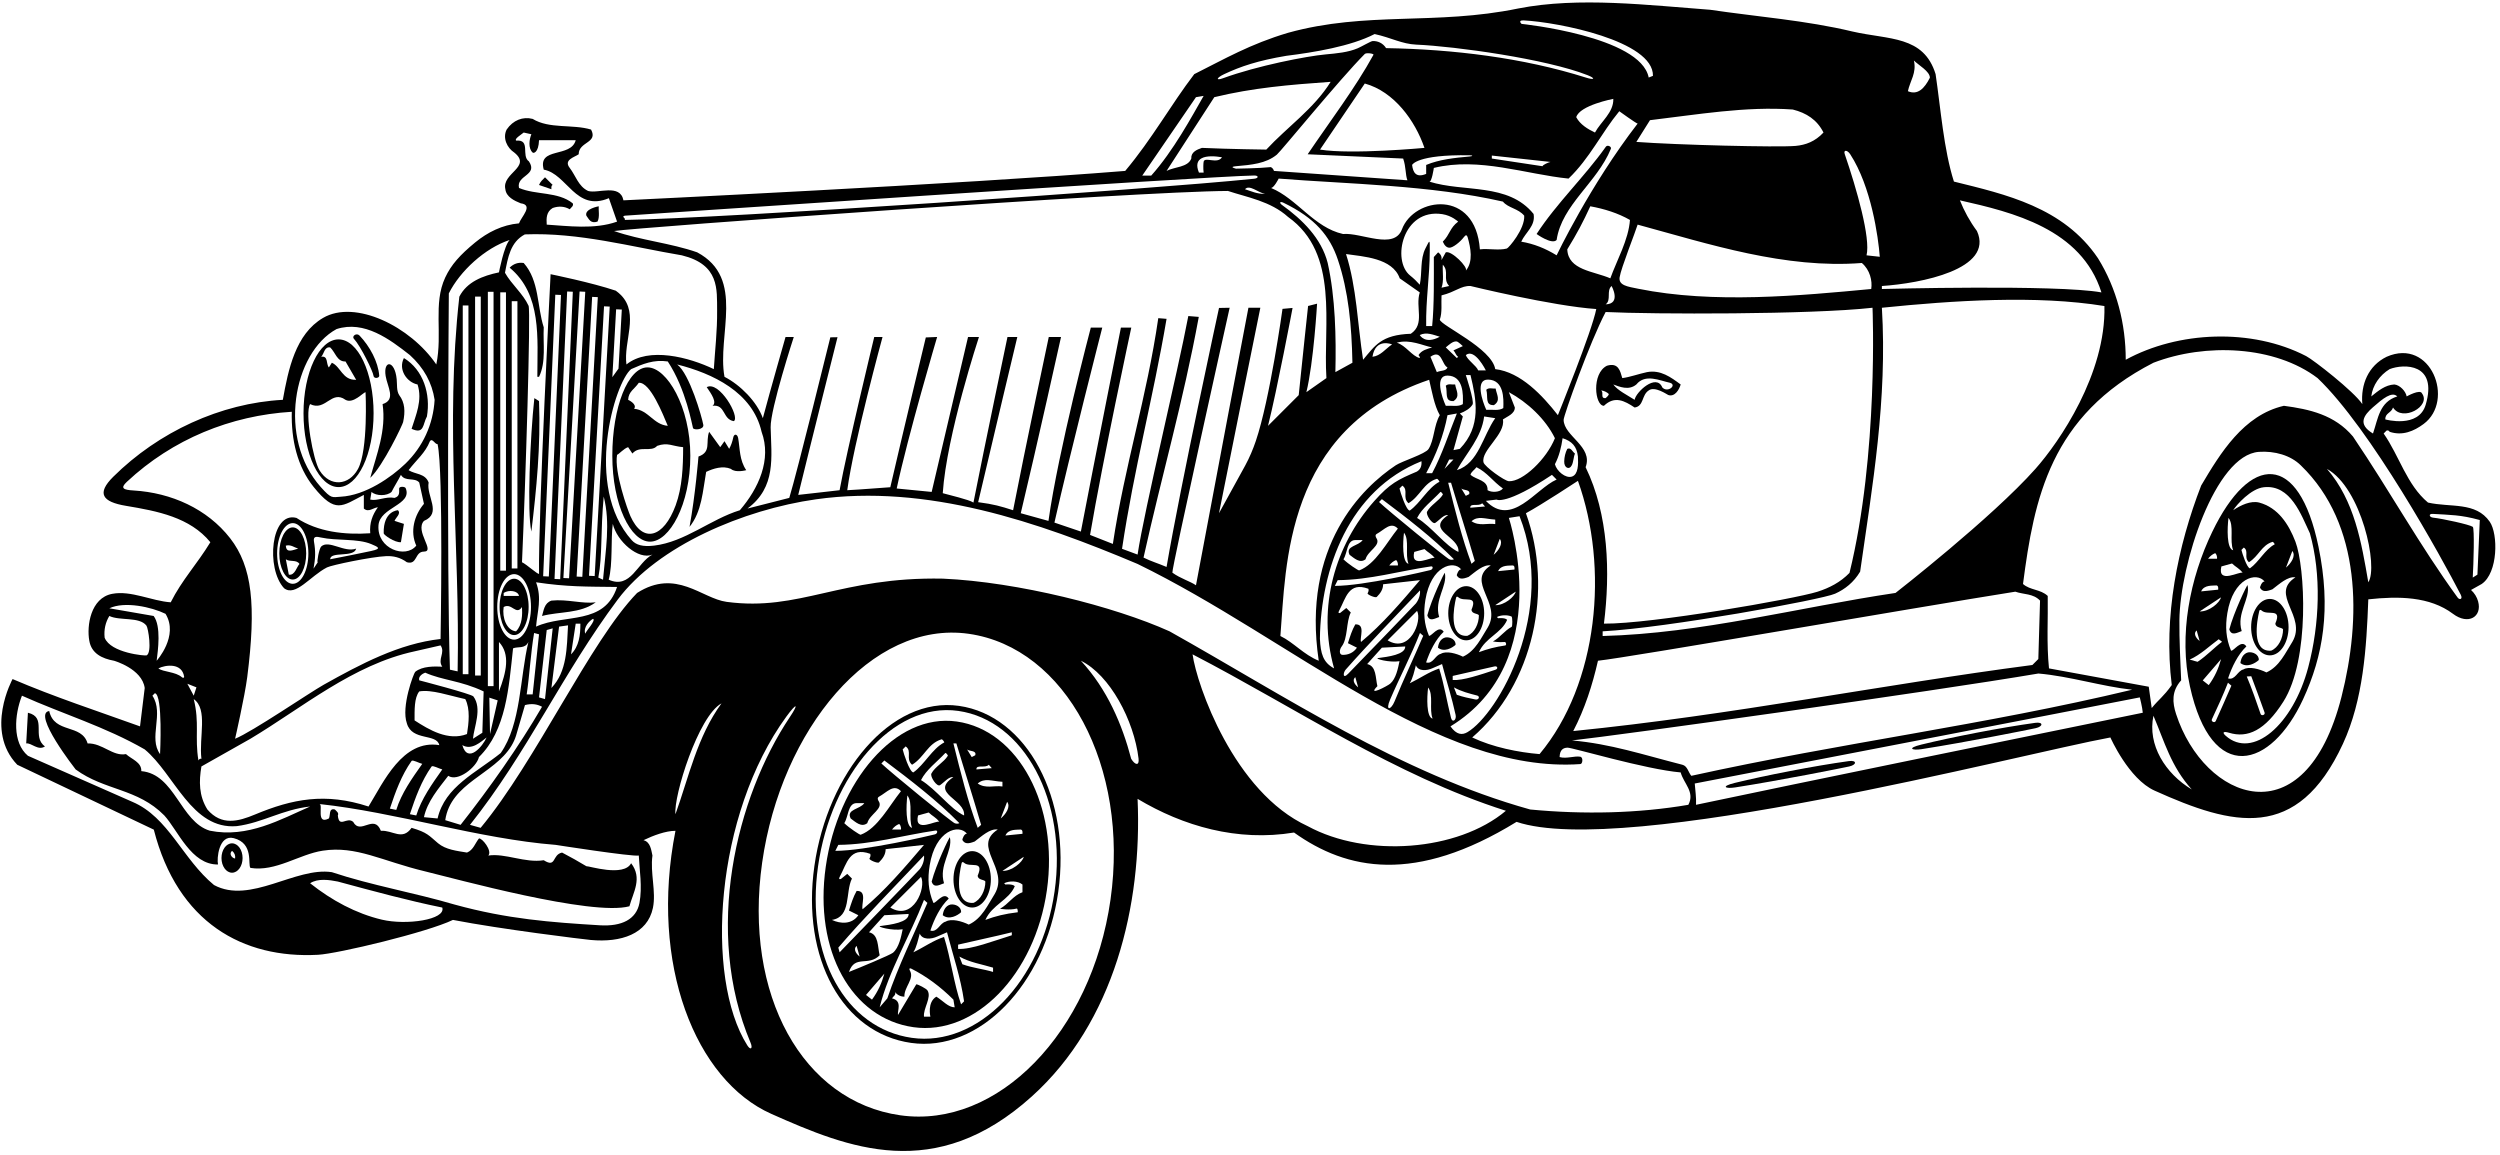<?xml version="1.0" encoding="UTF-8"?>
<svg xmlns="http://www.w3.org/2000/svg" xmlns:xlink="http://www.w3.org/1999/xlink" width="502pt" height="232pt" viewBox="0 0 502 232" version="1.1">
<g id="surface1">
<path style=" stroke:none;fill-rule:nonzero;fill:rgb(0%,0%,0%);fill-opacity:1;" d="M 499.941 104.766 C 497.121 100.695 492.07 101.949 487.539 100.914 C 483.258 97.32 481.801 91.586 478.637 87.051 L 479.234 86.449 C 479.578 86.363 479.746 86.535 479.836 86.707 C 482.391 87.559 484.684 86.602 486.66 85.137 C 493.008 80.434 488.121 67.723 479.234 71.641 C 475.555 73.438 474.012 77.203 474.355 81.145 C 472.645 78.574 464.551 72.27 463.09 71.512 C 452.117 65.824 437.348 66.496 426.848 72.238 C 426.848 65.051 425.051 57.945 421.281 51.867 C 414.348 41.594 402.707 39.027 392.348 36.461 C 390.297 30.039 389.695 21.82 388.668 14.887 C 386.273 7.098 379.277 8.012 371.977 6.328 C 362.73 4.102 352.629 3.332 343.387 1.961 C 331.129 1.059 317.02 -0.691 304.863 1.703 C 288.258 5.129 274.391 2.219 258.641 6.586 C 250.984 8.867 245.973 11.805 239.809 14.887 C 235.102 21.051 231.336 27.898 225.941 34.32 C 193.242 36.973 125.188 40.227 125.188 40.227 C 124.504 36.801 120.055 38.941 118.086 38.344 C 116.113 37.398 115.602 35.262 114.402 33.719 C 113.117 32.094 115.344 31.578 116.199 30.98 C 116.199 28.41 120.141 28.754 118.684 26.016 C 115.004 24.902 110.293 25.93 106.957 23.875 C 104.988 23.363 103.02 24.133 101.734 26.016 C 100.879 27.727 101.82 29.695 103.273 30.637 C 106.871 33.547 100.707 34.746 101.477 38 C 101.648 39.539 103.273 40.312 104.559 40.824 C 107.215 41.168 104.645 43.562 104.215 44.848 C 100.883 45.141 97.91 46.633 95.402 48.695 C 92.371 51.188 90.605 53.145 89.398 55.727 C 86.93 61.012 88.91 66.961 87.609 73.184 C 82.43 65.551 71.316 60.074 64.871 63.836 C 59.332 67.07 57.883 74.211 56.793 80.285 C 44.309 80.945 31.82 86.727 22.738 95.738 C 19.383 99.07 20.484 100.773 25.312 101.574 C 31.629 102.629 38.145 103.871 42.242 108.879 C 39.59 113.242 36.508 116.496 34.281 120.945 C 30.457 120.68 26.32 118.52 22.527 119.242 C 18.172 120.07 17.387 125.711 17.93 128.652 C 18.359 131.219 20.5 132.246 22.895 132.676 C 22.895 132.676 28.531 134.273 29.059 138.152 L 28.117 145.855 C 19.559 142.773 10.91 139.949 2.523 136.355 C 2.523 136.355 -3.145 146.684 3.465 153.562 L 30.883 166.59 C 35.668 185.301 48.828 192.52 63.84 191.723 C 67.828 191.512 85.812 187.203 90.949 184.719 C 100.648 186.598 117.137 188.609 118.621 188.746 C 124.699 189.305 130.008 187.555 131.105 182.312 C 131.785 179.051 130.527 175.273 131.012 171.793 C 130.754 170.594 130.582 169.055 129.211 168.711 C 131.18 167.77 133.664 166.828 135.633 166.828 C 130.348 193.648 139.68 216.91 154.879 223.664 C 170.371 230.551 187.75 237.691 207.199 220.156 C 223.691 205.285 229.375 181.781 228.426 160.41 C 237.582 165.887 248.453 169.055 259.84 167.172 C 270.461 174.758 284.145 177.559 304.523 165.031 C 326.211 172.316 405.645 151.414 423.766 148.082 C 423.766 148.082 427.438 156.41 432.633 158.754 C 448.371 165.844 461.293 169.156 470.453 149.371 C 474.555 140.512 475.199 130.059 475.555 120.348 C 481.566 119.688 487.898 119.742 492.562 123.258 C 495.652 125.586 498.461 123.836 497.602 120.75 C 497.359 119.883 496.891 119.121 496.184 118.465 L 498.324 117.266 C 501.633 115.008 501.645 107.223 499.941 104.766 Z M 479.836 74.121 C 482.688 73.008 489.562 72.91 487.074 81.285 C 485.648 86.086 478.977 84.223 478.977 84.223 C 478.891 82.941 480.176 82.941 480.52 81.828 C 482.398 84.801 488.219 81.562 486.34 79.004 C 485.996 78.062 483.258 79.602 483.258 79.602 C 483.086 78.574 481.887 77.289 480.773 77.203 C 478.977 77.289 477.523 78.488 476.152 79.602 C 476.41 77.375 477.863 75.32 479.836 74.121 Z M 476.484 81.781 C 478.457 80.047 480.301 78.531 481.375 79.602 C 477.777 80.715 477.523 84.055 476.496 87.051 C 473.332 85.16 474.664 83.383 476.484 81.781 Z M 384.305 12.148 C 385.246 13.09 387.52 14.324 387.52 15.609 C 386.449 17.75 385.074 19.168 383.105 18.312 C 383.531 16.258 384.902 14.629 384.305 12.148 Z M 377.883 57.43 C 385.664 56.91 400.465 54.07 396.973 46.391 C 395.516 44.422 394.402 42.363 393.547 40.227 C 404.164 42.621 417.945 45.961 421.969 58.715 C 413.066 57.09 377.883 58.031 377.883 58.031 Z M 422.566 61.453 C 422.906 75.059 413.504 88.758 408.711 94.152 C 400 103.965 380.621 119.062 380.621 119.062 C 361.02 121.973 341.59 127.195 321.812 127.711 L 321.812 126.77 C 334.738 126.082 365.828 120.414 368.484 119.215 C 370.469 118.32 372.234 116.941 373.516 114.785 C 376 97.406 378.996 80.285 377.883 61.797 C 392.18 60.34 408.957 59.23 422.566 61.453 Z M 287.668 144.297 C 286.391 144.027 286.516 140.023 286.766 138.051 C 287.914 139.531 286.93 142.406 287.668 144.297 Z M 283.074 137.207 C 283.73 136.137 283.977 134.824 284.305 133.59 C 284.801 134.824 286.477 134.727 287.711 134.148 L 289.566 133.344 C 290.453 136.77 291.539 140.102 292.289 143.559 C 292.512 144.578 291.637 145.223 291.367 144.16 C 290.551 140.926 289.98 137.402 288.988 134.246 C 286.938 134.906 285.129 136.219 283.074 137.207 Z M 274.527 133.344 L 277.484 130.055 L 282.168 129.809 C 282.227 131.453 278.684 131.879 276.711 132.141 C 275.922 132.246 278.965 133.098 281.02 132.77 C 280.73 134.148 280.324 136.293 279.145 137.289 C 278.641 137.715 274.363 140 276.582 137.781 C 276.172 136.137 276.418 133.754 274.527 133.344 Z M 270.719 135.281 C 269.582 136.457 269.672 135.074 270.215 134.461 C 274.805 129.266 279.836 124.141 285.129 118.551 C 285.234 119.262 284.949 120.367 284.309 121.176 C 284.055 121.496 274.77 131.094 270.719 135.281 Z M 272.719 138.027 C 272.309 137.699 271.32 136.715 272.145 135.973 Z M 270.336 122.086 L 269.129 123.059 C 269.129 123.059 268.512 123.34 268.914 122.594 C 270.258 120.09 270.785 116.766 274.773 118.223 C 274.895 118.594 274.754 118.859 274.617 119.129 C 274.484 119.395 276.207 120.117 276.449 119.871 C 277.176 119.137 277.73 118.367 277.73 117.32 L 285.129 116.496 C 281.348 120.934 277.566 125.371 273.293 128.906 C 272.965 128.086 274.281 125.289 272.145 125.371 C 271.484 126.523 271.074 127.836 270.664 129.152 L 272.473 130.055 C 271.75 131.113 270.688 131.512 269.602 131.5 C 268.836 131.492 268.953 130.41 269.391 129.844 C 270.699 128.137 270.254 124.961 271.238 122.988 Z M 267.887 134.215 C 265.66 133.016 265.18 131.242 265.039 128.246 C 265.211 114.121 270.883 98.434 285.434 92.613 C 285.523 93.738 285.121 94.332 284.488 94.703 C 280.73 96.289 279.078 97.082 275.934 100.633 C 268.129 109.445 264.398 121.859 267.887 134.215 Z M 264.805 132.676 C 261.809 131.477 259.754 128.992 257.102 127.711 C 258.238 113.77 257.93 86.094 286.977 76.262 C 287.488 78.402 288.004 81.484 289.113 83.367 C 287.906 85.398 288.004 88.379 286.848 90.168 C 286.203 91.168 281.527 92.59 280.273 93.426 C 273.613 97.855 261.34 109.57 264.805 132.676 Z M 314.965 35.859 C 319.246 31.75 321.559 26.699 325.152 22.336 C 325.152 22.336 328.578 24.816 328.836 24.816 C 319.254 37.223 312.57 51.27 312.57 51.27 C 310.344 49.898 308.031 48.957 305.465 48.527 C 306.32 46.645 308.375 45.359 307.945 42.965 C 302.812 36.629 293.992 38.684 286.977 36.461 C 287.488 36.715 287.914 33.719 287.914 33.719 C 296.988 31.492 306.406 35.004 314.965 35.859 Z M 299.559 31.836 L 299.559 31.238 L 311.336 32.516 C 310.906 32.602 309.746 33.121 309.746 33.379 Z M 316.508 23.531 C 317.191 21.137 323.953 19.852 323.953 19.852 C 324.039 22.59 321.473 24.391 320.273 26.613 C 318.816 25.93 317.277 24.988 316.508 23.531 Z M 318.391 93.812 C 319.961 89.648 314.02 87.605 313.977 84.305 C 313.969 83.465 319.246 68.645 322.414 62.652 C 331.664 63.117 363.676 63.188 376 61.797 C 376 61.797 377.246 91.152 371.379 115.039 C 369.562 116.914 367.328 118.066 364.922 118.828 C 360.41 120.254 331.574 125.312 322.07 125.227 C 323.355 114.953 323.012 103.312 318.391 93.812 Z M 302.141 128.914 C 302.422 128.891 302.555 129.562 302.246 129.609 C 300.23 129.906 298.672 130.32 296.961 130.961 C 298.277 128.004 301.48 127.18 302.633 124.469 C 302.219 123.977 300.824 124.141 300.824 124.141 L 300.578 123.895 C 301.367 123.496 302.586 123.418 303.504 123.785 C 303.727 123.879 303.723 125.777 303.539 125.871 C 302.098 126.629 301.242 128.004 299.781 128.809 C 299.781 128.809 300.957 129.02 302.141 128.914 Z M 291.703 136.547 L 291.703 135.727 C 295.562 134.82 297.438 134.445 300.094 133.82 C 300.695 133.676 300.891 134.289 300.277 134.488 C 297.191 135.504 293.762 136.684 291.703 136.547 Z M 296.23 140.449 C 295.027 140.199 293.789 139.965 292.523 139.508 L 291.949 138.027 C 293.426 138.855 295.031 139.258 296.613 139.664 C 297.227 139.82 296.98 140.605 296.23 140.449 Z M 286.938 127.672 C 285.938 125.273 285.801 123.035 286.223 120.438 C 287.328 113.652 291.875 112.387 293.43 114.359 C 292.934 114.195 292.445 115.422 292.539 115.574 C 293.012 116.344 293.676 116.32 294.906 115.84 C 296.223 114.855 297.863 113.293 299.344 113.539 C 294.25 116.824 301.645 121.016 298.77 125.949 C 297.453 128.004 296.305 130.715 293.758 131.863 C 292.441 131.207 290.387 130.633 289.32 131.289 C 288.168 131.535 287.758 133.426 286.359 133.016 C 287.102 130.797 288.25 128.414 289.895 126.852 C 288.906 125.371 287.43 127.836 286.938 127.672 Z M 282.828 113.211 C 281.547 112.938 281.676 108.938 281.922 106.965 C 283.074 108.445 282.086 111.32 282.828 113.211 Z M 276.91 100.801 L 277.484 100.227 C 282.414 103.926 287.758 108.031 291.949 112.305 C 291.676 112.441 291.371 112.434 291.066 112.328 C 290.449 112.109 278.719 102.527 276.91 100.801 Z M 270.992 111.402 C 271.898 112.059 273.047 113.211 274.199 112.305 C 274.648 110.574 277.375 109.535 276.379 108.047 C 276.289 107.906 276.027 107.438 276.453 107.207 C 278.004 106.363 279.27 104.66 280.691 106.145 C 278.41 108.973 276.203 113.309 272.922 114.539 C 272.773 114.598 270.664 113.211 269.762 112.305 C 270.582 111.074 270.418 108.445 272.145 108.445 L 273.621 108.445 C 272.801 109.676 270.09 109.594 270.992 111.402 Z M 280.27 112.488 C 280.504 112.395 280.773 113.129 280.691 113.539 L 278.965 113.539 C 279.352 113.039 279.781 112.688 280.27 112.488 Z M 282.828 101.047 C 285.16 99.648 285.871 96.926 288.52 96.148 C 288.672 96.105 289.117 96.703 289.016 96.754 C 286.723 97.949 285.199 101.031 283.074 102.527 C 282.336 102.445 281.184 98.828 281.02 98.09 L 281.594 97.516 C 282.91 98.418 281.512 99.898 282.828 101.047 Z M 285.09 71.898 C 283.551 71.555 282.266 69.328 280.469 68.816 C 283.121 68.047 285.762 69.43 287.574 69.758 C 286.547 70.102 285.52 70.27 284.836 71.297 C 284.922 71.469 285.176 71.641 285.09 71.898 Z M 273.707 72.238 C 272.594 65.137 272.422 57.688 270.281 51.012 C 273.707 51.523 279.613 51.781 281.066 55.891 L 285.09 58.715 C 284.148 61.711 286.203 65.051 283.293 67.02 C 277.32 67.23 276.086 69.43 273.707 72.238 Z M 279.527 69.156 C 278.164 70.074 277.215 71.469 275.59 71.641 C 276.203 67.75 279.527 69.156 279.527 69.156 Z M 291 49.742 C 291.699 49.801 293.215 48.594 293.973 47.582 C 294.348 47.074 294.578 47.199 294.711 47.664 C 295.301 49.746 295.871 52.531 294.336 54.348 C 294.852 53.664 291.426 50.242 290.312 50.668 L 289.457 52.211 C 289.543 51.609 289.371 51.098 288.773 50.668 L 287.914 51.609 C 287.914 55.547 288.004 61.281 287.574 65.477 L 286.375 65.477 C 286.293 60.113 287.082 55.578 287.098 50.332 C 287.105 47.949 287.133 48.109 286.234 49.871 C 285.117 52.055 285.602 54.77 285.09 57.176 C 284.531 56.535 283.887 55.91 283.16 55.332 C 279.398 52.348 281.645 41.77 289.613 43 C 291.539 43.297 292.797 44.504 292.797 44.504 C 291.086 45.789 291.168 47.074 289.715 48.527 C 290.086 49.379 290.523 49.703 291 49.742 Z M 300.246 105.238 C 298.688 104.992 297.043 105.73 295.48 104.664 C 296.797 103.512 298.137 104.207 300.246 104.336 Z M 301.152 108.195 C 301.887 109.137 300.906 110.578 299.922 111.402 Z M 288.215 104.988 C 289.09 104.398 289.914 103.281 290.797 103.43 C 286.113 106.555 293.18 107.703 292.852 110.828 C 290.305 109.676 287.43 105.73 284.551 104.008 C 285.551 102.012 287.621 100.52 289.23 98.789 C 289.344 98.668 289.785 99.223 289.719 99.328 C 288.953 100.586 287.273 101.402 286.562 102.73 C 286.242 103.324 287.629 105.383 288.215 104.988 Z M 290.055 94.152 L 290.996 92.27 L 291.855 92.27 Z M 290.797 96.938 L 291.371 96.938 C 292.934 102.199 294.492 106.98 296.141 112.637 L 295.48 113.211 C 293.594 108.195 292.195 102.527 290.797 96.938 Z M 293.137 83.027 C 294.152 82.641 295.191 82.062 295.691 81.223 C 296.078 80.566 294.336 75.32 294.336 75.32 L 295.277 75.32 C 296.477 80.285 297.504 85.594 293.137 90.129 L 291.855 90.387 L 293.738 83.625 Z M 292.539 94.41 C 294.508 90.902 297.504 87.82 298.016 83.625 L 300.242 83.969 C 297.762 87.477 296.902 93.039 292.539 94.41 Z M 295.004 99.227 L 294.332 99.566 L 293.43 98.09 C 293.84 98.5 295.332 98.238 295.004 99.227 Z M 298.441 82.289 C 297.645 80.551 296.168 76.164 298.812 76.223 C 301.996 76.289 301.953 80.008 301.863 81.945 C 300.922 82.547 299.641 82.203 298.441 82.289 Z M 296.82 74.379 C 296.477 73.438 294.68 72.324 294.336 71.297 C 296.133 69.844 298.359 74.379 298.359 74.379 Z M 295.234 101.953 C 295.156 100.918 296.961 101.785 297.617 101.047 L 298.195 101.703 Z M 295.277 95.352 C 295.363 94.754 296.133 94.324 296.477 93.812 C 298.703 94.926 299.73 96.637 301.785 98.09 C 301.184 98.863 299.559 98.945 298.703 98.434 C 298.789 96.379 296.477 96.379 295.277 95.352 Z M 297.891 92.844 C 297.316 90.449 302.352 87.195 301.785 84.223 C 302.641 83.625 304.18 83.109 304.18 81.828 L 302.98 78.746 C 306.746 80.801 310.344 84.141 312.227 87.992 C 310.555 92.176 305.789 96.742 302.992 96.629 C 302.117 96.594 298.094 93.688 297.891 92.844 Z M 300.242 74.121 C 299.559 69.93 289.371 65.391 289.113 64.191 C 289.629 62.738 289.371 60.941 289.457 59.312 C 292.285 58.625 293.355 57.34 295.277 57.43 C 295.277 57.43 311.715 61.453 320.531 62.055 C 319.676 66.504 312.824 83.367 312.824 83.367 C 309.746 79.43 305.379 74.723 300.242 74.121 Z M 292.797 71.641 L 292.539 71.898 L 290.312 69.758 C 290.93 69.266 291.723 68.461 292.504 68.562 C 292.805 68.602 293.738 69.5 293.738 69.5 L 291.855 70.355 C 292.281 70.785 292.281 71.297 292.797 71.641 Z M 289.715 53.152 C 291.086 54.605 289.629 55.977 290.996 57.43 L 289.457 57.773 C 289.973 56.402 289.629 54.691 289.715 53.152 Z M 289.113 67.617 C 286.113 69.254 285.09 67.273 285.09 67.273 C 286.461 66.59 287.914 67.273 289.113 67.617 Z M 290.656 73.781 C 290.398 74.551 289.199 74.379 288.516 74.723 L 287.23 71.641 C 289.543 70.016 289.457 73.184 290.656 73.781 Z M 290.684 75.418 C 293.867 75.484 293.824 79.199 293.738 81.145 C 292.797 81.742 291.512 81.398 290.312 81.484 C 289.516 79.742 288.039 75.359 290.684 75.418 Z M 290.656 83.367 L 292.539 83.027 C 290.914 87.051 289.629 91.156 287.574 95.012 L 286.375 95.012 C 288.344 91.328 289.887 87.477 290.656 83.367 Z M 283.977 110.828 L 286.031 110.254 C 286.688 110.91 287.512 111.238 288.086 112.059 C 287.594 111.648 283.156 114.359 283.977 110.828 Z M 300.246 121.512 L 304.355 118.797 C 304.145 119.82 302.055 121.594 300.246 121.512 Z M 304.109 114.359 L 300.824 114.688 C 301.398 113.375 303.043 113.621 303.781 113.539 C 304.191 113.621 304.109 114.113 304.109 114.359 Z M 298.359 100.574 L 300.5 100.316 C 300.5 100.316 302.344 101.531 311.629 95.352 L 312.57 96.293 C 308.289 98.176 303.582 105.969 298.359 100.574 Z M 312.227 93.211 C 313.082 91.586 313.512 89.789 313.77 87.992 C 315.652 88.59 316.629 89.652 316.848 91.672 C 316.934 93.211 316.934 95.266 315.652 95.695 C 314.367 96.121 312.57 94.582 312.227 93.211 Z M 322.414 61.113 C 323.613 60.258 322.5 58.371 323.613 57.43 C 323.613 57.43 325.602 61.031 322.414 61.113 Z M 323.355 55.891 C 320.016 54.434 314.879 54.266 314.711 50.07 C 316.684 46.855 317.879 44.59 319.332 41.422 C 322.156 41.938 324.895 42.793 327.293 44.164 C 327.035 48.102 324.641 52.297 323.355 55.891 Z M 295.117 31.422 C 292.152 31.688 289.012 32.012 286.375 33.121 L 286.375 34.918 C 284.32 35.773 283.727 34.602 283.551 33.121 C 283.551 33.121 284.445 30.996 295.121 31.18 C 295.766 31.188 295.812 31.359 295.117 31.422 Z M 265.062 30.039 L 274.051 16.77 C 279.953 18.398 284.148 24.219 286.031 29.695 C 286.031 29.695 271.395 31.066 265.062 30.039 Z M 262.578 30.98 L 281.754 31.836 C 282.352 33.547 282.18 35.09 282.609 36.203 L 255.816 34.32 C 255.684 33.918 255.461 33.684 255.18 33.555 C 252.91 33.801 248.195 33.867 248.195 33.867 C 248.195 33.867 246.602 33.512 248.223 33.371 C 251.215 33.105 254.203 32.863 256.395 31.047 C 257.242 30.344 268.965 15.949 274.039 10.844 C 274.355 10.527 275.926 10.758 275.789 11.008 C 272.129 17.691 267.035 24.375 262.578 30.98 Z M 256.758 35.859 C 270.797 36.973 287.145 37.145 301.785 40.48 C 302.812 41.766 304.863 41.852 306.062 43.309 C 306.234 45.961 302.934 49.812 302.574 49.906 C 300.953 50.336 298.914 49.859 297.16 50.07 C 296.289 37.852 283.941 39.555 281.508 46.051 C 279.93 50.262 273.375 46.664 269.684 46.988 C 263.863 45.703 260.438 39.883 255.219 37.742 C 255.816 37.742 256.758 35.859 256.758 35.859 Z M 257.723 40.711 C 264.074 43.781 267.055 47.398 268.648 52.164 C 270.773 58.504 271.414 65.289 271.566 72.84 L 268.145 74.723 C 268.312 67.703 268.145 59.742 266.602 52.809 C 265.34 47.836 261.5 44.082 257.434 41.164 C 256.812 40.719 257.008 40.367 257.723 40.711 Z M 268.609 116.496 C 275.215 116.422 280.812 114.691 287.355 113.73 C 287.812 113.66 287.793 114.316 287.23 114.469 C 286.289 114.715 273.785 117.648 268.035 117.648 Z M 278.637 128.578 L 284.551 122.66 C 285.621 124.715 283.074 131.289 278.637 128.578 Z M 279.148 140.445 C 281.047 136.008 283.379 131.605 285.129 127.098 L 285.785 127.672 C 283.891 132.113 281.824 136.426 280.02 140.859 C 279.316 142.578 278.105 142.883 279.148 140.445 Z M 302.98 103.996 L 305.121 103.656 C 312.645 122.73 300.848 143.352 294.672 147.012 C 293.598 147.648 292.473 147.566 291.254 145.855 C 312.504 132.863 302.98 103.996 302.98 103.996 Z M 306.406 103.055 C 309.574 101.344 316.848 96.551 316.848 96.551 C 323.098 113.93 320.957 137.297 309.145 151.422 C 304.949 151.078 299.73 150.051 295.621 148.082 C 307.945 137.469 311.969 118.465 306.406 103.055 Z M 320.871 132.676 C 327.293 131.988 384.219 122.059 404.676 118.809 C 406.352 119.402 408.27 119.148 409.641 120.605 L 409.297 132.332 L 408.102 133.531 C 377.855 137.48 347.93 143.582 315.906 146.797 C 318.219 142.348 319.762 137.555 320.871 132.676 Z M 371.527 30.977 C 375.746 37.461 377.16 47.594 377.461 51.562 L 374.801 51.27 C 375.641 47.84 372.855 38.031 370.422 30.938 C 370.121 30.062 370.926 30.051 371.527 30.977 Z M 373.859 52.809 C 375.484 54.18 376 56.402 375.742 58.031 C 361.496 59.371 344.047 61.039 328.941 57.977 C 326.844 57.551 324.98 57.324 325.219 55.688 C 325.48 53.879 328.406 46.559 328.836 45.105 C 343.301 49.043 358.453 54.008 373.859 52.809 Z M 359.992 21.992 C 362.73 22.676 364.871 24.047 366.156 26.613 C 364.469 28.426 362.578 29.109 360.57 29.297 C 357.082 29.621 336.539 29.098 328.578 28.496 L 331.316 24.133 C 340.73 23.02 350.574 21.309 359.992 21.992 Z M 305.98 4.098 C 312.824 4.445 332.047 8.199 331.914 15.23 L 331.059 15.57 C 329.445 7.266 305.535 4.797 305.535 4.797 C 305.535 4.797 304.676 4.031 305.98 4.098 Z M 245.812 14.891 C 249.137 13.328 252.59 12.164 258.297 11.207 C 263.777 10.523 271.23 9.316 276.023 6.836 C 279.391 7.578 281.5 8.836 284.371 8.961 C 292.25 9.297 310.539 11.844 318.773 15.09 C 320.43 15.742 320.215 16.137 318.473 15.586 C 305.785 11.574 291.727 9.891 278.328 9.664 C 277.688 8.641 276.613 8.188 275.609 8.246 C 275.273 8.266 273.355 9.383 272.633 9.691 C 270.691 10.52 268.41 10.719 266.141 10.93 C 262.348 11.281 252.477 13.195 245.594 15.703 C 244.059 16.266 244.254 15.621 245.812 14.891 Z M 267.199 16.43 C 263.863 21.82 258.383 25.586 254.273 30.039 C 254.273 30.039 246.918 29.949 241.348 29.695 C 240.32 30.039 239.125 30.551 239.211 31.836 C 238.523 33.633 235.871 33.465 234.246 34.32 L 243.832 19.512 C 251.621 17.629 258.812 17.027 267.199 16.43 Z M 241.691 34.66 L 240.75 34.66 C 240.098 33.09 240.461 32.223 241.281 31.781 C 242.293 31.238 244.004 31.344 245.371 31.578 C 244.469 33.039 241.926 31.395 241.691 32.469 C 241.641 32.715 241.57 33.801 241.691 34.66 Z M 240.152 19.512 L 241.691 19.254 C 239.297 23.445 235.613 30.297 231.164 35.262 L 229.363 35.262 Z M 125.445 43.309 C 125.445 43.309 243 35.348 251.844 35.242 C 252.777 35.23 252.766 35.797 251.836 35.891 C 229.949 38.121 145.477 43.82 125.445 44.164 C 125.703 43.734 124.676 43.562 125.445 43.309 Z M 254.02 38.941 C 252.32 38.938 251.363 38.43 249.996 38 C 250.852 36.973 252.648 38.684 254.02 38.941 Z M 246.57 38.344 C 250.422 39.625 255.133 40.395 258.641 43.562 C 268.996 50.926 265.66 65.137 266.344 75.922 L 262.32 78.746 C 263.777 72.84 264.469 60.977 264.469 60.977 L 262.664 61.441 C 262.664 61.441 261.473 72.535 260.781 79.344 L 254.617 85.508 C 256.43 78.344 259.547 61.836 259.547 61.836 L 257.527 62.02 C 257.527 62.02 255.004 80.191 252.168 88.551 C 251.598 90.234 250.906 91.875 250.047 93.461 C 249.109 95.191 244.773 103.055 244.773 103.055 C 247.512 89.273 253.078 61.797 253.078 61.797 L 250.684 61.789 C 250.684 61.789 243.66 98.691 240.152 117.523 C 238.934 116.691 237.074 116.191 235.414 114.992 C 235.172 114.539 246.914 61.797 246.914 61.797 L 244.777 61.836 C 244.777 61.836 237.156 96.895 234.246 113.844 C 232.473 113.09 231.164 112.73 229.621 111.961 C 233.305 95.352 237.547 80.836 240.715 63.633 L 238.613 63.461 C 236.434 74.973 229.793 102.285 228.426 111.359 L 225.305 110.199 C 227.703 94.105 231.512 80.109 234.246 64.023 L 232.582 63.887 C 230.27 79.809 225.855 93.383 223.461 109.219 L 218.883 107.414 C 221.453 92.266 227.164 65.781 227.164 65.781 L 225.078 65.781 C 225.078 65.781 219.777 92.441 217.039 106.738 L 211.73 104.938 C 214.812 91.242 221.336 65.781 221.336 65.781 L 219.035 65.781 C 219.035 65.781 212.504 90.473 210.531 104.598 L 204.969 103.055 C 208.184 89.652 213.055 67.664 213.055 67.664 L 210.594 67.664 C 210.594 67.664 205.824 90.129 203.43 102.457 C 200.906 101.641 199.586 101.258 196.414 100.836 C 199.152 89.109 204.277 67.664 204.277 67.664 L 202.301 67.664 C 202.301 67.664 197.777 89.188 195.469 100.914 C 194.543 100.301 190.527 99.391 189.305 99.031 C 190.074 87.391 196.574 67.664 196.574 67.664 L 194.383 67.664 L 187.078 98.777 L 180.059 98.09 C 182.285 87.562 188.176 67.664 188.176 67.664 L 185.902 67.758 C 185.902 67.758 181.258 87.051 178.773 97.836 C 176.191 98 173.383 98.262 170.129 98.434 C 171.391 88.988 177.215 67.664 177.215 67.664 L 175.547 67.664 C 175.547 67.664 170.027 90.512 168.59 98.434 C 165.848 98.777 163.109 99.031 160.285 99.375 C 162.691 89.508 168.172 67.711 168.172 67.711 L 166.73 67.738 C 166.73 67.738 160.102 94.688 158.488 99.977 L 150.098 102.113 C 155.906 97.801 154.883 91.793 154.746 85.805 C 154.664 82.176 159.391 67.664 159.391 67.664 L 157.734 67.672 C 157.734 67.672 154.684 78.312 153.18 83.969 C 151.98 80.629 148.645 77.289 145.477 75.664 C 143.938 67.273 149.758 55.891 139.996 50.668 C 134.605 48.785 128.699 48.273 123.305 46.391 C 127.328 45.703 227.91 38.43 246.57 38.344 Z M 107.641 125.824 C 107.898 122.746 108.84 120.176 107.641 116.922 C 113.891 117.863 117.656 117.781 123.906 117.863 C 121.336 125.656 113.461 123.172 107.641 125.824 Z M 117.52 127.246 C 117.09 125.965 118.316 124.68 119.09 124.254 C 119.688 124.594 117.773 126.562 117.52 127.246 Z M 116.543 125.227 C 116.543 127.539 116.285 129.766 114.66 131.391 L 115.602 125.227 Z M 86.668 153.902 C 86.926 153.648 88.125 154.332 88.809 154.504 C 86.754 157.414 84.613 160.41 83.586 163.746 L 82.301 163.492 C 83.414 160.152 84.613 156.812 86.668 153.902 Z M 79.57 162.629 L 78.285 162.371 C 79.398 159.035 80.598 155.695 82.652 152.785 C 82.906 152.527 84.105 153.215 84.789 153.383 C 82.734 156.293 80.598 159.289 79.57 162.629 Z M 93.773 147.398 C 90.008 148.852 86.156 146.543 83.246 144.656 C 83.246 142.605 83.16 140.121 84.188 138.836 C 86.668 138.41 90.125 139.66 93.43 140.379 C 94.457 142.348 94.117 145.258 93.773 147.398 Z M 97.711 148.082 C 96.973 149.789 93.945 153.477 92.832 149.621 C 94.715 150.734 96.598 148.938 97.711 148.082 Z M 90.008 155.785 C 91.891 157.07 95.691 154.07 96.172 152.02 C 101.648 146.629 102.164 138.066 103.02 130.191 C 103.961 129.766 105.414 130.363 106.102 128.906 C 104.387 136.012 104.648 145.395 100.539 151.215 C 95.66 155.152 89.324 157.926 87.867 164.348 L 85.129 164.09 C 85.812 160.922 88.039 158.355 90.008 155.785 Z M 103.234 115.285 C 105.105 115.285 106.625 118.23 106.625 121.863 C 106.625 125.496 105.105 128.441 103.234 128.441 C 101.359 128.441 99.844 125.496 99.844 121.863 C 99.844 118.23 101.359 115.285 103.234 115.285 Z M 100.453 114.594 L 100.453 58.695 L 101.598 58.695 L 101.598 114.594 Z M 102.758 114.152 L 102.758 60.48 L 103.898 60.48 L 103.898 114.152 Z M 100.191 138.836 L 100.191 128.906 C 102.504 131.391 101.684 134.953 100.191 138.836 Z M 99.938 140.637 L 98.395 147.398 L 98.258 140.086 Z M 99.105 137.77 L 97.961 137.77 L 97.961 58.59 L 99.105 58.59 Z M 107.246 127.105 L 108.238 127.367 L 106.957 139.438 L 105.758 139.438 C 106.355 135.414 106.562 131.129 107.246 127.105 Z M 102.68 149.785 C 103.062 149.156 103.379 148.48 103.617 147.738 L 105.414 141.578 C 106.785 141.234 107.816 141.371 108.84 141.918 C 104.215 149.879 98.223 158.355 92.488 165.629 L 89.406 164.688 C 90.488 157.211 99.207 155.496 102.68 149.785 Z M 108.238 140.035 L 109.781 126.512 L 110.98 126.168 L 109.438 140.379 Z M 112.262 125.824 L 114.062 125.57 C 113.805 130.105 113.891 134.812 110.723 138.152 Z M 119.41 115.672 L 118.273 115.617 L 121.289 61.508 L 122.43 61.562 Z M 121.227 99.711 C 122.598 105.105 121.598 110.41 121.086 116.406 L 120.145 115.977 C 121 111.41 120.555 106.887 121.227 99.711 Z M 116.93 115.828 L 115.789 115.777 L 118.898 59.613 L 120.039 59.664 Z M 114.27 116.117 L 113.129 116.066 L 116.379 58.535 L 117.52 58.59 Z M 112.488 116.305 L 111.348 116.254 L 113.883 58.531 L 115.023 58.582 Z M 110.207 115.762 L 109.066 115.711 L 111.504 59.18 L 112.645 59.23 Z M 122.227 116.406 C 123.082 113.238 122.621 108.277 123.051 105.195 C 123.863 108.684 128.199 112.531 131.012 111.359 C 127.93 112.984 126.68 118.371 122.227 116.406 Z M 126.871 108.488 C 117.145 97.668 123.473 76.73 126.73 74.121 C 129.039 73.098 131.266 72.152 134.09 72.582 C 137.777 78.172 138.992 85.488 139.152 85.945 C 139.328 86.434 141.402 86.277 141.223 85.301 C 140.914 83.621 138.457 75.066 135.977 73.184 C 143.078 74.98 151.125 78.746 152.926 86.707 C 154.977 92.27 152.324 98.09 148.559 102.457 C 142.664 104.277 137.574 108.816 131.34 109.559 C 129.062 109.832 127.719 109.43 126.871 108.488 Z M 122.957 75.738 L 123.719 62.109 L 124.859 62.16 L 124.195 74.02 Z M 104.215 37.742 C 103.617 35.176 108.094 35.234 106.211 32.41 C 104.586 31.297 106.641 27.98 103.645 28.234 C 103.215 27.895 104.645 27.043 105.16 26.613 L 106.699 26.957 C 106.27 27.984 106.016 29.781 106.957 30.637 C 107.129 30.809 108.137 30.695 108.238 28.156 L 115.602 28.156 C 114.66 31.75 107.898 29.438 109.184 34.062 C 113.891 34.918 115.586 42.617 122.262 39.793 L 123.906 44.504 C 119.367 46.133 113.891 45.359 109.781 45.105 C 109.695 43.82 109.695 42.535 110.98 41.766 C 112.18 41.34 113.375 41.422 114.402 42.023 C 114.66 41.68 115.258 41.34 115.004 40.824 C 112.008 38.43 107.641 39.199 104.215 37.742 Z M 105.391 47.066 C 116.234 46.641 126.73 49.555 136.914 51.27 C 144.527 53.133 143.945 58.152 143.996 62.336 C 144.043 66.426 143.559 70.469 143.336 74.121 C 138.371 71.727 130.238 69.586 125.789 73.184 C 125.156 68.598 128.391 63.062 124.715 59.277 C 124.406 58.965 124.055 58.66 123.648 58.371 C 118.855 56.746 110.559 55.059 110.559 55.059 C 110.559 55.059 108.07 103.57 108.238 115.211 C 108.07 115.469 105.758 113.328 104.816 112.898 C 105.535 96.859 106.605 62.434 106.137 61.398 C 105.035 58.984 102.715 57.109 101.398 54.773 C 101.996 51.691 102.48 48.609 105.391 47.066 Z M 90.125 58.91 C 92.352 54.457 97.367 49.812 102.336 48.188 C 101.223 49.301 100.191 54.691 100.191 54.691 C 96.941 55.379 93.773 56.574 92.234 59.57 C 89.324 85.422 92.402 109.562 91.891 134.812 L 90.348 134.473 C 89.664 114.613 90.125 58.91 90.125 58.91 Z M 96.539 59.551 L 96.539 135.652 L 95.398 135.652 L 95.398 59.551 Z M 94.062 61.336 L 94.062 135.379 L 92.922 135.379 L 92.922 61.336 Z M 97.113 138.836 L 96.855 147.141 L 94.973 148.34 C 95.184 145.93 96.863 142.293 95.059 139.848 C 94.684 139.336 84.188 136.613 84.188 136.613 C 83.93 135.84 84.871 135.242 85.383 135.07 C 88.809 136.613 92.551 136.664 97.113 138.836 Z M 67.578 66.078 C 73.145 64.277 78.281 68.133 82.301 71.297 C 85.129 73.867 86.754 76.863 87.27 80.285 C 86.992 85.188 84.934 89.695 81.41 93.102 C 78.613 95.805 73.387 99.484 68.406 99.742 C 66.66 99.836 66.582 100.238 64.398 97.785 C 55.715 88.035 58.848 70.84 67.578 66.078 Z M 83.586 109.562 C 81.488 112.223 75.648 110.246 76 105.48 C 76.273 101.82 82.879 101.402 81.457 98.016 C 81.312 97.676 80.148 97.621 80.145 98.109 C 80.145 98.852 80.309 99.664 79.223 99.977 C 77.422 99.633 75.797 100.66 74.344 100.316 L 74.598 98.777 C 75.539 99.633 77.68 99.633 78.621 98.777 C 79.223 97.578 79.906 96.551 80.504 95.352 C 81.359 96.809 83.246 95.781 84.188 96.895 L 85.129 101.172 C 83.16 103.484 82.301 106.738 83.586 109.562 Z M 64.496 109.738 C 64.094 110.117 63.555 112.984 63.812 112.898 L 62.957 114.184 C 63.352 112.129 63.383 110.66 63.047 108.762 C 62.84 107.582 63.617 107.746 64.473 107.938 C 67.535 108.621 71.855 108.098 74.555 109.258 C 75.871 109.824 76.777 110.152 74.555 110.633 C 71.801 111.23 69.047 111.766 66.297 112.301 C 66.301 110.629 71.09 112.043 71.516 110.16 C 69.152 111.039 66.012 108.316 64.496 109.738 Z M 26.82 98.488 C 24.84 98.371 24.055 98.074 25.465 96.758 C 34.68 88.148 46.352 83.434 58.59 82.684 C 58.457 88.289 59.68 93.691 62.984 97.785 C 67.375 103.227 68.656 101.641 73.059 99.375 L 73.059 102.113 C 74 102.973 74.941 101.941 75.883 101.859 C 74.77 103.398 74.172 105.023 74.344 107.078 C 69.207 107.422 63.812 106.824 59.531 103.996 C 54.355 102.617 53.355 114.195 57.051 118.121 C 59.367 119.891 62.293 115.668 65.656 113.938 C 66.551 113.473 74.602 111.793 77.539 111.672 C 78.953 111.613 80.34 111.898 81.703 112.898 C 83.844 113.5 83.246 110.762 85.129 110.762 C 87.488 110.734 83.246 106.652 85.129 104.598 C 88.809 103.055 85.555 99.633 86.07 96.895 C 85.383 95.012 83.332 95.266 82.047 94.41 C 83.672 92.27 85.383 90.984 86.328 88.59 C 86.84 87.906 87.27 89.188 87.867 89.188 C 89.066 94.582 88.465 128.309 88.465 128.309 C 80.148 129.227 72.352 133.379 65.02 137.484 C 62.09 139.125 50.629 146.969 47.207 148.34 C 47.207 148.34 49.148 139.848 49.645 135.965 C 51.48 121.527 50.645 113.777 46.215 108.082 C 41.605 102.164 34.391 98.941 26.82 98.488 Z M 61.922 111.137 C 61.922 114.496 60.52 117.227 58.785 117.227 C 57.051 117.227 55.645 114.496 55.645 111.137 C 55.645 107.77 57.051 105.043 58.785 105.043 C 60.52 105.043 61.922 107.77 61.922 111.137 Z M 50.289 148.34 C 60.73 142.09 70.918 133.445 83.246 130.789 L 88.465 129.594 C 89.492 131.047 87.781 132.418 88.809 133.871 C 87.234 133.801 84.82 133.73 83.371 134.91 C 83.09 135.141 80.504 141.918 81.703 145.258 C 82.73 148.852 87.695 147.227 88.211 149.621 C 80.848 148.426 76.996 157.07 74 161.949 C 65.32 159.109 58.715 160.422 51.199 163.555 C 47.855 164.949 44.484 165.863 41.645 162.547 C 39.93 159.809 39.93 156.898 40.445 153.902 Z M 40.445 152.363 C 40.102 152.277 39.93 152.535 39.844 152.703 C 39.074 147.996 40.102 145.172 38.902 140.379 C 41.797 142.406 39.93 147.996 40.445 152.363 Z M 39.445 138.02 L 38.902 139.695 L 37.617 137.297 Z M 36.977 135.895 C 37.012 136.113 36.73 136.168 36.535 135.996 C 35.27 134.863 32.762 134.957 31.797 134.215 C 33.234 133.477 36.566 133.055 36.977 135.895 Z M 30.602 139.695 L 31.098 139.195 C 32.742 139.469 32.141 151.422 32.141 151.422 C 29.742 148.168 32.996 143.289 30.602 139.695 Z M 33.238 123.254 C 35.957 127.688 31.457 132.676 31.457 132.676 C 31.715 130.621 32.398 125.742 30.855 123.688 L 21.953 122.145 C 25.035 120.691 30.414 121.883 33.238 123.254 Z M 21.012 128.051 C 20.84 126.426 21.184 124.969 21.953 123.688 C 24.059 124.703 27.988 123.785 29.402 125.621 C 29.77 126.102 30.566 131.02 29.438 131.602 C 29.191 131.727 22.211 131.133 21.012 128.051 Z M 76.68 184.668 C 71.488 183.441 66.594 180.793 62.273 177.359 C 63.812 176.332 66.125 176.672 67.836 177.016 C 75.113 178.984 82.047 180.867 88.809 182.238 C 89.574 184.68 81.598 185.836 76.68 184.668 Z M 128.402 181.316 C 127.777 184.617 124.836 186.066 120.434 185.797 C 110.66 185.203 101.934 184.566 91.289 181.637 C 83.16 179.242 74.598 177.785 66.637 175.133 C 59.363 174.02 50.25 181.652 42.973 177.715 C 36.641 172.496 33.852 164.09 26.578 161.008 L 5.605 151.762 C 2.438 149.109 2.902 143.531 4.406 139.695 C 12.625 143.375 21.184 145.941 29.059 150.48 C 35.051 155.445 38.477 166.656 47.547 165.887 C 52.77 165.203 56.707 162.547 62.273 161.949 C 56.367 164.52 49.738 168.344 42.117 166.801 C 36.211 165.004 35.137 155.445 28.375 154.844 C 28.461 153.047 26.406 152.449 25.293 151.422 C 22.641 151.934 20.586 149.195 17.59 149.281 C 16.391 145.258 10.91 147.398 9.883 142.773 C 6.371 143.254 15.191 154.504 15.191 154.504 C 21.012 158.781 27.605 158.27 32.996 163.746 C 35.734 166.742 38.391 173.676 43.781 173.59 C 43.5 172.465 43.918 167.523 46.934 168.301 C 51.039 169.355 49.703 173.656 50.289 174.277 C 55.359 175.094 60.074 171.539 64.812 170.816 C 71.555 169.781 76.668 172.887 85.34 174.969 C 91.25 176.391 118.855 184.035 126.387 181.98 C 127.156 179.156 129.039 176.332 126.73 173.336 C 125.273 176.16 118.172 173.848 117.742 173.934 C 116.199 172.992 114.488 172.051 112.863 171.195 C 110.809 171.621 111.75 174.363 109.184 172.734 C 105.414 173.336 101.477 171.281 98.055 171.793 C 98.91 170.852 96.77 168.199 96.172 168.371 C 95.398 169.312 95.059 170.68 93.773 171.195 C 91.723 170.852 89.508 170.621 87.957 169.32 C 86.105 167.766 85.848 167.172 82.645 166.23 C 80.762 168.883 78.879 166.656 76.48 166.828 C 75.113 163.32 72.371 167.77 70.918 165.031 C 69.633 163.918 68.094 166.402 67.836 163.746 C 68.094 163.234 67.578 162.891 67.238 162.547 C 65.953 162.207 66.383 163.746 66.039 164.348 C 63.387 165.715 64.93 161.539 64.16 161.453 C 79.398 163.078 96.258 168.457 111.578 169.652 C 111.578 169.652 126.902 172.051 128.27 171.793 C 128.398 174.617 129.008 178.117 128.402 181.316 Z M 135.633 163.492 C 135.211 159.918 140.203 143.797 144.879 141.234 C 139.996 147.91 138.285 156.129 135.633 163.492 Z M 150.047 209.891 C 141.461 196.238 143.574 163.543 157.895 143.902 C 159.977 141.047 160.461 141.207 158.602 143.984 C 147.797 160.152 141.262 186.988 150.715 209.383 C 151.203 210.535 150.738 210.988 150.047 209.891 Z M 222.992 180.633 C 219.199 207.328 200.293 226.723 180.766 223.949 C 161.238 221.172 149.25 199.883 153.043 173.188 C 156.836 146.488 174.98 124.492 194.508 127.266 C 214.031 130.039 226.785 153.934 222.992 180.633 Z M 227.141 152.363 C 225.344 145.516 222.348 138.41 217.039 132.676 C 222.867 135.527 227.707 144.648 228.621 152.316 C 228.805 153.836 227.91 153.648 227.141 152.363 Z M 262.578 165.887 C 247.754 159.07 240.312 137.52 239.465 131.391 C 260.266 142.176 280.039 155.699 302.383 162.805 C 292.711 170.938 274.391 172.309 262.578 165.887 Z M 339.02 161.605 C 329.004 163.32 318.047 163.578 307.262 162.547 C 281.152 155.273 258.215 139.863 234.844 126.77 C 223.77 121.777 204.379 116.859 189.352 116.191 C 168.707 115.777 160.605 122.82 145.914 120.855 C 140.898 120.188 135.773 114.07 127.93 119.062 C 118.461 128.836 107.703 152.723 96.512 166.23 L 94.371 165.629 C 105.883 151.184 112.973 135.195 124.043 120.391 C 132.125 109.578 149.367 102.301 163.844 100.262 C 186.133 97.121 208.461 104.812 228.426 113.242 C 259.434 128.348 288.621 155.449 317.34 153.426 C 317.805 153.395 317.938 152.062 317.32 151.949 C 316.152 151.742 314.57 152.41 313.168 152.02 C 313.211 150.566 313.875 150.16 314.754 150.129 C 315.688 150.094 330.461 154.504 337.48 155.102 C 338.078 157.328 340.391 159.039 339.02 161.605 Z M 337.82 153.562 C 329.738 151.5 323.441 149.367 315.652 148.68 C 325.066 147.656 387.945 138.875 409.309 135.242 C 415.621 135.785 422.023 137.84 428.129 138.496 C 398.086 145.684 370.352 149.023 339.617 155.785 C 339.02 155.102 338.848 153.816 337.82 153.562 Z M 340.562 161.605 C 340.645 160.066 340.391 158.695 340.305 157.328 C 340.305 157.328 417.516 142.434 429.672 140.035 C 429.672 140.035 430.184 142.004 430.27 143.117 C 417.602 145.684 357.852 157.926 340.562 161.605 Z M 432.41 143.719 C 434.637 148.938 435.922 153.902 440.113 158.527 C 434.812 155.352 431.176 149.574 432.41 143.719 Z M 470.176 139.902 C 462.832 168.828 442.559 160.645 436.953 143.367 C 436.211 141.082 436.02 138.789 437.977 136.613 C 437.82 132.691 437.586 128.586 437.625 124.539 C 437.734 113.379 444.785 91.359 453.59 90.734 C 456.715 90.516 459.973 91.414 462.027 93.469 C 474.254 105.281 474.125 124.352 470.176 139.902 Z M 475.555 116.922 C 474.184 108.965 472.812 100.574 467.25 94.152 C 474.188 98 477.613 113.836 475.555 116.922 Z M 493.504 120.004 C 485.781 109.387 479.984 98.754 472.473 87.648 C 468.789 83.281 463.742 82.172 458.605 81.484 C 450.473 83.367 445.852 90.984 441.996 97.492 C 437.289 109.648 434.379 123.855 436.09 137.555 C 434.387 139.945 433.527 140.371 432.066 142.176 L 431.469 137.895 L 411.438 134.215 C 410.926 129.164 411.266 124.199 411.184 119.664 C 409.727 118.293 407.672 118.551 406.219 117.266 C 408.441 100.145 411.699 83.449 432.41 72.84 C 442.855 68.816 456.809 69.414 465.367 75.922 C 475.965 85.988 490.379 112.121 494.105 119.395 C 494.59 120.348 493.879 120.516 493.504 120.004 Z M 497.469 115.383 L 496.527 115.98 C 496.695 113.242 496.898 106.047 496.535 105.789 C 495.887 105.328 490.48 104.152 488.531 103.938 C 487.809 103.859 487.57 103.133 488.523 103.191 C 491.934 103.402 494.09 103.352 497.941 104.422 L 497.469 115.383 "/>
<path style=" stroke:none;fill-rule:nonzero;fill:rgb(0%,0%,0%);fill-opacity:1;" d="M 5.605 143.117 L 5.262 149.281 C 6.289 149.109 7.66 150.82 9.027 149.879 C 6.289 147.91 9.543 144.059 5.605 143.117 "/>
<path style=" stroke:none;fill-rule:nonzero;fill:rgb(0%,0%,0%);fill-opacity:1;" d="M 74.988 75.41 C 75.055 76.156 76.191 75.926 76.152 75.441 C 75.926 72.629 74.27 69.566 72.195 67.383 C 71.598 66.75 70.586 67.5 71.059 68.02 C 72.48 69.57 74.918 74.645 74.988 75.41 "/>
<path style=" stroke:none;fill-rule:nonzero;fill:rgb(0%,0%,0%);fill-opacity:1;" d="M 76.824 81.145 C 77.594 86.449 75.625 91.242 74.344 95.953 C 76.91 93.555 80.832 85.301 80.949 84.754 C 81.395 82.656 81.316 80.84 80.164 79.344 C 79.598 78.473 79.762 77.246 79.656 76.152 C 79.27 72.219 76.91 72.266 77.441 75.512 C 77.793 77.688 79.578 80.273 76.824 81.145 "/>
<path style=" stroke:none;fill-rule:nonzero;fill:rgb(0%,0%,0%);fill-opacity:1;" d="M 79.906 102.457 C 79.906 102.457 76.93 102.543 77.047 107.098 C 77.055 107.406 79.223 108.965 80.504 108.879 L 81.105 105.195 L 79.223 104.598 C 79.477 103.91 80.59 103.141 79.906 102.457 "/>
<path style=" stroke:none;fill-rule:nonzero;fill:rgb(0%,0%,0%);fill-opacity:1;" d="M 83.844 77.203 C 84.871 80.371 83.5 83.367 82.645 86.105 C 85.215 87.305 84.871 85.164 85.727 83.625 C 86.496 79.172 85.043 74.293 81.105 71.898 C 79.906 74.211 81.703 76.777 83.844 77.203 "/>
<path style=" stroke:none;fill-rule:nonzero;fill:rgb(0%,0%,0%);fill-opacity:1;" d="M 107.898 75.664 L 108.238 75.664 C 109.695 72.668 109.012 68.988 109.184 65.734 C 107.812 61.453 108.324 56.402 105.16 52.809 C 104.047 52.637 103.105 52.98 102.336 53.75 C 108.84 59.145 107.898 67.961 107.898 75.664 "/>
<path style=" stroke:none;fill-rule:nonzero;fill:rgb(0%,0%,0%);fill-opacity:1;" d="M 107.297 79.945 C 106.441 87.82 105.82 102.992 106.699 106.738 C 107.727 98.176 108.582 89.617 108.238 80.543 L 107.297 79.945 "/>
<path style=" stroke:none;fill-rule:nonzero;fill:rgb(0%,0%,0%);fill-opacity:1;" d="M 108.238 37.145 L 110.723 38 C 110.723 37.742 110.637 37.23 110.98 37.145 L 109.438 35.602 C 109.012 36.031 108.496 36.461 108.238 37.145 "/>
<path style=" stroke:none;fill-rule:nonzero;fill:rgb(0%,0%,0%);fill-opacity:1;" d="M 110.723 120.605 C 109.266 121.117 109.184 122.574 108.84 123.688 C 112.434 122.746 116.457 123.258 119.625 120.945 C 116.887 121.289 113.891 120.262 110.723 120.605 "/>
<path style=" stroke:none;fill-rule:nonzero;fill:rgb(0%,0%,0%);fill-opacity:1;" d="M 119.969 44.504 C 120.48 43.648 120.141 42.023 120.223 41.422 C 120.223 41.422 117.312 41.938 117.742 43.309 C 118.305 44.07 118.598 44.934 119.969 44.504 "/>
<path style=" stroke:none;fill-rule:nonzero;fill:rgb(0%,0%,0%);fill-opacity:1;" d="M 141.797 94.754 C 143.25 94.066 145.133 93.469 146.762 94.152 C 147.703 95.012 149.844 94.41 149.844 94.41 C 148.441 92.34 148.602 90.094 148.223 87.98 C 148.07 87.129 147.402 87.027 147.234 87.852 C 147.074 88.652 146.797 89.453 146.418 90.129 L 145.477 88.59 L 144.621 89.789 L 142.395 86.707 C 141.625 88.762 142.91 90.73 140.254 91.672 C 140.254 91.672 139.633 99.426 138.457 105.797 C 140.938 102.715 141.109 98.605 141.797 94.754 "/>
<path style=" stroke:none;fill-rule:nonzero;fill:rgb(0%,0%,0%);fill-opacity:1;" d="M 143.078 81.484 C 145.734 81.145 145.047 84.223 147.359 84.566 C 148.645 83.711 144.398 76.371 141.914 77.742 C 142.855 79.109 144.02 80.801 143.078 81.484 "/>
<path style=" stroke:none;fill-rule:nonzero;fill:rgb(0%,0%,0%);fill-opacity:1;" d="M 291.855 80.543 C 293.309 79.602 292.367 78.402 292.195 77.203 C 291.598 77.289 290.828 76.949 290.312 77.461 C 290.734 78.793 289.973 80.629 291.855 80.543 "/>
<path style=" stroke:none;fill-rule:nonzero;fill:rgb(0%,0%,0%);fill-opacity:1;" d="M 312.57 48.188 C 313.613 41.121 320.684 36.691 323.461 29.883 C 323.645 29.43 322.766 29.027 322.461 29.457 C 318.18 35.504 312.539 40.836 308.547 46.988 C 308.547 46.988 311.629 49.215 312.57 48.188 "/>
<path style=" stroke:none;fill-rule:nonzero;fill:rgb(0%,0%,0%);fill-opacity:1;" d="M 315.637 93.387 C 315.961 92.711 316.012 91.547 316.25 91.07 C 315.734 90.73 315.48 89.789 314.711 90.129 C 314.312 90.922 314.121 91.762 314.094 92.652 C 314.051 93.965 315.129 94.453 315.637 93.387 "/>
<path style=" stroke:none;fill-rule:nonzero;fill:rgb(0%,0%,0%);fill-opacity:1;" d="M 328.234 81.828 C 330.117 81.57 329.605 79.344 331.059 78.402 C 332.258 77.461 334.797 79.254 334.984 79.316 C 336.289 79.762 337.18 78.254 337.48 77.203 C 335.512 75.75 333.457 74.211 330.719 74.723 C 329.09 75.066 327.207 75.75 325.754 75.922 C 325.324 74.465 324.98 72.754 322.672 73.438 C 319.551 74.996 320.227 81.484 322.07 81.484 C 324.211 79.43 326.18 80.457 328.234 81.828 Z M 322.414 79.945 C 321.215 80.031 322.156 78.746 321.473 78.402 C 321.984 78.402 322.691 78.754 323.031 79.098 C 323.117 79.355 322.586 79.773 322.414 79.945 Z M 323.953 77.203 C 325.152 77.633 327.035 78.488 328.578 77.203 C 330.375 74.98 333.285 76.434 335.34 76.863 C 336.801 77.312 334.875 78.953 333.797 77.805 C 332.578 74.879 328.438 78.777 328.234 80.285 C 326.777 79.344 324.809 78.402 323.953 77.203 "/>
<path style=" stroke:none;fill-rule:nonzero;fill:rgb(0%,0%,0%);fill-opacity:1;" d="M 408.684 145.145 C 401.762 146.094 391.801 148.043 385.793 149.516 C 382.84 150.238 383.914 150.73 385.84 150.434 C 395.039 148.996 407.469 146.504 408.754 146.219 C 410.305 145.879 410.316 144.918 408.684 145.145 "/>
<path style=" stroke:none;fill-rule:nonzero;fill:rgb(0%,0%,0%);fill-opacity:1;" d="M 444.23 106.773 C 439.715 116.137 437.469 127.523 439.734 137.805 C 444.137 157.777 456.047 154.309 462.465 140.395 C 466.465 131.727 468.141 122.289 465.555 109.785 C 461.582 90.598 451.773 91.125 444.23 106.773 Z M 447.48 103.984 C 448.676 105.527 447.648 108.523 448.422 110.492 C 447.09 110.207 447.223 106.039 447.48 103.984 Z M 446.051 113.742 L 448.188 113.145 C 448.875 113.828 449.73 114.172 450.328 115.027 C 449.816 114.602 445.191 117.426 446.051 113.742 Z M 451.586 112.891 C 453.527 111.723 454.125 109.453 456.328 108.805 C 456.453 108.77 456.824 109.27 456.742 109.312 C 454.832 110.309 453.562 112.875 451.789 114.121 C 451.176 114.055 450.215 111.039 450.078 110.426 L 450.559 109.945 C 451.652 110.699 450.488 111.93 451.586 112.891 Z M 460.918 115.934 C 455.609 119.359 463.316 123.723 460.32 128.859 C 458.949 131 457.75 133.824 455.098 135.023 C 453.727 134.34 451.59 133.738 450.477 134.426 C 449.277 134.68 448.848 136.648 447.395 136.223 C 448.164 133.91 449.363 131.43 451.074 129.801 C 450.047 128.262 448.508 130.828 447.992 130.656 C 446.953 128.16 446.812 125.828 447.25 123.121 C 448.402 116.051 453.141 114.734 454.754 116.789 C 454.242 116.621 453.734 117.895 453.832 118.055 C 454.32 118.855 455.012 118.832 456.297 118.332 C 457.664 117.305 459.379 115.68 460.918 115.934 Z M 459.02 113.977 L 460.305 110.637 C 461.07 111.617 460.047 113.121 459.02 113.977 Z M 453.93 143.367 C 453.062 140.824 452.176 138.281 451.148 135.836 L 452.055 135.789 C 452.98 138.211 453.848 140.641 454.723 143.062 C 454.91 143.586 454.082 143.812 453.93 143.367 Z M 444.738 111.102 C 444.98 111.004 445.262 111.77 445.176 112.195 L 443.379 112.195 C 443.781 111.676 444.227 111.312 444.738 111.102 Z M 445.07 117.551 C 445.496 117.637 445.414 118.152 445.414 118.406 L 441.988 118.75 C 442.59 117.379 444.301 117.637 445.07 117.551 Z M 445.969 119.949 C 445.75 121.016 443.574 122.859 441.691 122.773 Z M 441.09 126.59 L 441.691 128.73 C 441.262 128.387 440.234 127.359 441.09 126.59 Z M 439.684 132.449 C 441.922 131.449 443.629 129.734 445.512 128.359 L 446.195 128.871 C 444.539 130.09 443.172 131.637 441.277 132.891 Z M 442.312 136.629 L 445.996 132.348 C 445.48 134.23 444.711 135.945 443.512 137.57 Z M 444.926 144.77 C 444.699 145.273 443.945 144.863 444.145 144.438 C 445.285 142.004 446.414 139.559 447.375 137.086 L 448.062 137.684 C 447.043 140.07 445.977 142.418 444.926 144.77 Z M 463.488 134.012 C 460.402 145.645 452.289 152.508 446.922 147.746 C 446.176 147.086 446.406 146.777 447.605 147.141 C 451.328 148.273 454.82 146.695 458.496 140.895 C 463.883 132.395 462.844 113.797 460.926 108.781 C 459.57 105.242 457.43 101.938 453.641 100.914 C 451.93 100.488 449.961 101.43 448.418 102.457 C 449.102 101.344 452.012 98.09 454.582 97.836 C 459.973 97.234 462.113 103.484 463.824 107.078 C 466.145 115.262 465.801 125.293 463.488 134.012 "/>
<path style=" stroke:none;fill-rule:nonzero;fill:rgb(0%,0%,0%);fill-opacity:1;" d="M 46.59 169.34 C 45.422 169.34 44.473 170.66 44.473 172.293 C 44.473 173.922 45.422 175.242 46.59 175.242 C 47.762 175.242 48.711 173.922 48.711 172.293 C 48.711 170.66 47.762 169.34 46.59 169.34 Z M 47.207 172.395 C 46.523 172.309 45.922 171.367 46.605 170.852 C 47.121 171.281 47.293 171.793 47.207 172.395 "/>
<path style=" stroke:none;fill-rule:nonzero;fill:rgb(0%,0%,0%);fill-opacity:1;" d="M 56.082 111.137 C 56.082 114.027 57.293 116.371 58.785 116.371 C 60.277 116.371 61.484 114.027 61.484 111.137 C 61.484 108.242 60.277 105.898 58.785 105.898 C 57.293 105.898 56.082 108.242 56.082 111.137 Z M 57.992 115.383 L 57.395 112.301 C 58.164 112.898 59.531 112.301 60.133 113.242 C 59.617 113.758 59.191 115.641 57.992 115.383 Z M 59.875 110.16 C 58.848 110.418 57.477 111.188 57.395 109.562 C 58.422 109.305 59.02 109.902 59.875 110.16 "/>
<path style=" stroke:none;fill-rule:nonzero;fill:rgb(0%,0%,0%);fill-opacity:1;" d="M 103.234 127.523 C 104.844 127.523 106.148 124.988 106.148 121.863 C 106.148 118.742 104.844 116.207 103.234 116.207 C 101.621 116.207 100.316 118.742 100.316 121.863 C 100.316 124.988 101.621 127.523 103.234 127.523 Z M 101.137 119.062 C 102.164 118.379 104.02 118.598 104.215 119.664 L 101.137 119.664 Z M 104.816 121.891 C 104.902 123.344 104.902 125.484 103.617 126.77 C 101.734 126.598 100.793 124.027 101.137 121.891 C 102.762 120.945 103.617 123.688 104.816 121.891 "/>
<path style=" stroke:none;fill-rule:nonzero;fill:rgb(0%,0%,0%);fill-opacity:1;" d="M 138.617 91.523 C 138.617 81.719 133.918 73.77 130.016 73.77 C 126.117 73.77 122.953 81.719 122.953 91.523 C 122.953 101.328 126.629 108.766 130.531 108.766 C 134.43 108.766 138.617 101.328 138.617 91.523 Z M 128.27 76.863 C 130.582 76.691 133.148 83.281 134.09 85.508 C 131.18 85.25 130.238 82.34 127.328 82.086 C 128.016 81.145 126.129 80.285 126.129 80.285 C 126.215 78.574 127.414 78.145 128.27 76.863 Z M 126.594 103.652 C 126.043 102.422 123.305 94.754 123.906 91.328 C 124.246 91.242 125.273 90.047 126.129 89.789 L 126.984 91.07 C 128.441 89.359 130.754 90.902 131.953 89.531 C 134.09 88.762 135.031 89.617 137.172 89.789 C 137.172 93.652 137.008 97.844 135.672 101.473 C 133.238 108.059 129.07 109.168 126.594 103.652 "/>
<path style=" stroke:none;fill-rule:nonzero;fill:rgb(0%,0%,0%);fill-opacity:1;" d="M 192.555 141.738 C 178.887 139.793 166.188 155.195 163.531 173.883 C 160.875 192.57 169.27 207.473 182.938 209.414 C 196.605 211.355 209.84 197.781 212.496 179.094 C 215.152 160.406 206.223 143.68 192.555 141.738 Z M 211.762 178.984 C 209.184 197.113 196.348 210.281 183.09 208.398 C 169.828 206.512 161.688 192.059 164.266 173.93 C 166.84 155.805 179.16 140.867 192.418 142.75 C 205.676 144.633 214.336 160.859 211.762 178.984 "/>
<path style=" stroke:none;fill-rule:nonzero;fill:rgb(0%,0%,0%);fill-opacity:1;" d="M 192.133 144.883 C 179.734 143.121 168.219 157.086 165.812 174.031 C 163.402 190.98 171.016 204.496 183.41 206.258 C 195.805 208.02 207.805 195.707 210.215 178.758 C 212.621 161.812 204.527 146.645 192.133 144.883 Z M 187.422 181.297 C 186.379 178.797 186.238 176.469 186.68 173.758 C 187.828 166.691 192.566 165.371 194.184 167.43 C 193.672 167.258 193.16 168.535 193.258 168.695 C 193.75 169.492 194.441 169.469 195.723 168.969 C 197.094 167.941 198.805 166.316 200.348 166.574 C 195.039 169.996 202.742 174.363 199.746 179.496 C 198.379 181.637 197.18 184.465 194.527 185.66 C 193.156 184.977 191.016 184.379 189.902 185.062 C 188.703 185.32 188.277 187.289 186.82 186.859 C 187.594 184.547 188.789 182.066 190.504 180.441 C 189.477 178.898 187.934 181.469 187.422 181.297 Z M 184.34 163.746 L 186.48 163.148 C 187.164 163.832 188.02 164.176 188.617 165.031 C 188.105 164.602 183.484 167.43 184.34 163.746 Z M 196.324 157.328 C 197.691 156.129 199.09 156.852 201.289 156.984 L 201.289 157.926 C 199.66 157.668 197.949 158.441 196.324 157.328 Z M 198.551 153.562 L 199.148 154.246 L 196.066 154.504 C 195.984 153.426 197.863 154.332 198.551 153.562 Z M 195.824 151.66 L 195.125 152.02 L 194.184 150.48 C 194.609 150.906 196.168 150.633 195.824 151.66 Z M 192.043 149.281 C 193.672 154.758 195.289 159.738 197.008 165.629 L 196.324 166.23 C 194.355 161.008 192.898 155.102 191.445 149.281 Z M 190.32 151.77 C 189.523 153.078 187.773 153.93 187.031 155.312 C 186.699 155.934 188.145 158.074 188.754 157.664 C 189.664 157.051 190.523 155.891 191.445 156.043 C 186.566 159.297 193.926 160.496 193.586 163.746 C 190.93 162.547 187.934 158.441 184.938 156.645 C 185.977 154.566 188.137 153.008 189.812 151.211 C 189.93 151.082 190.387 151.656 190.32 151.77 Z M 181.855 149.879 C 183.227 150.82 181.77 152.363 183.141 153.562 C 185.57 152.102 186.312 149.266 189.07 148.457 C 189.227 148.41 189.691 149.035 189.59 149.09 C 187.199 150.332 185.613 153.543 183.398 155.102 C 182.629 155.016 181.43 151.25 181.258 150.48 Z M 177.578 152.703 C 182.715 156.555 188.277 160.836 192.645 165.289 C 192.359 165.43 192.039 165.422 191.723 165.309 C 191.078 165.086 178.859 155.102 176.977 153.305 Z M 183.141 166.23 C 181.809 165.945 181.941 161.777 182.199 159.723 C 183.398 161.266 182.371 164.262 183.141 166.23 Z M 172.012 161.266 L 173.555 161.266 C 172.699 162.547 169.871 162.465 170.812 164.348 C 171.758 165.031 172.953 166.23 174.152 165.289 C 174.621 163.484 177.461 162.402 176.426 160.852 C 176.328 160.707 176.059 160.219 176.5 159.977 C 178.117 159.098 179.438 157.324 180.914 158.867 C 178.539 161.816 176.242 166.332 172.824 167.617 C 172.672 167.676 170.473 166.23 169.531 165.289 C 170.387 164.004 170.215 161.266 172.012 161.266 Z M 180.914 166.574 L 179.117 166.574 C 179.523 166.051 179.969 165.688 180.477 165.48 C 180.723 165.379 181 166.145 180.914 166.574 Z M 168.332 169.652 C 175.211 169.574 181.047 167.773 187.855 166.77 C 188.336 166.699 188.312 167.383 187.73 167.539 C 186.746 167.797 173.727 170.852 167.734 170.852 Z M 171.07 176.414 L 170.129 175.473 L 168.871 176.484 C 168.871 176.484 168.23 176.781 168.648 176.004 C 170.051 173.395 170.598 169.934 174.754 171.453 C 174.879 171.836 174.73 172.113 174.59 172.395 C 174.453 172.672 176.246 173.426 176.496 173.168 C 177.254 172.402 177.836 171.602 177.836 170.512 L 185.539 169.652 C 181.602 174.277 177.664 178.898 173.211 182.578 C 172.867 181.723 174.238 178.812 172.012 178.898 C 171.328 180.098 170.898 181.469 170.473 182.836 L 172.355 183.777 C 171.07 185.66 168.754 185.527 167.047 184.719 C 170.984 184.121 169.703 179.156 171.07 176.414 Z M 168.332 190.285 C 173.555 184.207 179.375 178.301 185.539 171.793 C 185.652 172.531 185.352 173.684 184.684 174.527 C 184.348 174.953 168.59 191.227 168.59 191.227 Z M 178.773 182.238 L 184.938 176.074 C 186.051 178.215 183.398 185.062 178.773 182.238 Z M 172.613 192.082 C 172.184 191.738 171.156 190.711 172.012 189.941 Z M 170.473 195.164 C 171.672 191.652 174.324 194.137 176.637 191.824 C 176.207 190.113 176.465 187.629 174.496 187.203 L 177.578 183.777 L 182.457 183.52 C 182.516 185.23 178.824 185.68 176.77 185.949 C 175.949 186.059 179.117 186.945 181.258 186.602 C 180.957 188.039 180.531 190.277 179.309 191.312 C 178.781 191.754 172.441 194.395 170.473 195.164 Z M 173.895 199.785 L 177.578 195.504 C 177.062 197.391 176.293 199.102 175.094 200.727 Z M 176.637 202.27 C 178.434 194.992 182.715 187.973 185.539 180.695 L 186.223 181.297 C 183.484 187.715 180.402 193.879 178.176 200.469 Z M 188.02 200.129 C 186.137 201.242 186.82 204.152 186.82 204.152 L 185.539 204.152 C 185.332 202.508 187.148 200.266 186.227 198.863 C 185.996 198.512 184.34 197.645 183.996 197.645 L 180.316 203.809 C 180.145 202.953 181.258 200.984 179.117 200.469 C 179.375 200.043 179.973 199.785 179.719 199.188 C 180.145 199.785 180.828 200.129 181.602 200.129 C 181.527 198.156 183.699 196.559 182.688 194.855 C 182.516 194.562 182.613 194.316 182.992 194.508 C 186 196.027 188.855 198.141 191.445 200.727 L 191.699 202.27 C 190.418 202.27 189.391 200.984 188.02 200.129 Z M 192.984 201.668 C 191.531 197.559 190.93 192.508 189.562 188.145 C 187.422 188.828 185.539 190.199 183.398 191.227 C 184.082 190.113 184.34 188.742 184.684 187.461 C 185.195 188.742 186.945 188.641 188.23 188.043 L 190.16 187.203 C 191.359 191.824 192.898 196.277 193.586 201.07 Z M 199.406 195.164 C 197.438 194.562 195.383 194.395 193.242 193.621 L 192.645 192.082 C 194.781 193.281 197.18 193.621 199.406 194.305 Z M 203.172 187.801 C 199.574 188.914 194.953 190.711 192.387 190.539 L 192.387 189.684 C 197.324 188.523 199.145 188.203 203.172 187.203 Z M 205.312 179.156 C 203.43 179.84 202.512 181.535 200.801 182.477 C 200.801 182.477 202.684 182.816 204.129 182.445 C 204.332 182.391 204.371 182.836 204.371 183.18 C 201.766 183.496 199.918 183.949 197.863 184.719 C 199.234 181.637 202.57 180.781 203.77 177.957 C 203.344 177.445 201.887 177.613 201.887 177.613 L 201.629 177.359 C 202.656 176.844 204.371 176.844 205.312 177.613 Z M 201.289 174.875 L 205.566 172.051 C 205.348 173.113 203.172 174.961 201.289 174.875 Z M 205.312 167.43 L 201.887 167.77 C 202.484 166.402 204.199 166.656 204.969 166.574 C 205.398 166.656 205.312 167.172 205.312 167.43 Z M 200.945 164.348 L 202.23 161.008 C 202.996 161.988 201.973 163.492 200.945 164.348 "/>
<path style=" stroke:none;fill-rule:nonzero;fill:rgb(0%,0%,0%);fill-opacity:1;" d="M 190.742 168.141 C 190.688 167.902 187.934 173.676 187.078 177.016 C 187.508 178.469 188.766 177.609 189.562 177.359 C 188.457 173.73 191.348 170.906 190.742 168.141 "/>
<path style=" stroke:none;fill-rule:nonzero;fill:rgb(0%,0%,0%);fill-opacity:1;" d="M 192.984 183.18 C 193.07 182.066 191.785 181.469 190.844 181.637 C 189.816 181.895 189.391 182.922 189.305 183.777 C 190.59 184.805 192.297 183.816 192.984 183.18 "/>
<path style=" stroke:none;fill-rule:nonzero;fill:rgb(0%,0%,0%);fill-opacity:1;" d="M 195.215 182.234 C 197.289 182.234 198.969 179.699 198.969 176.57 C 198.969 173.441 197.289 170.906 195.215 170.906 C 193.141 170.906 191.457 173.441 191.457 176.57 C 191.457 179.699 193.141 182.234 195.215 182.234 Z M 193.082 173.367 C 193.176 172.973 193.434 173.109 193.566 173.234 C 194.746 174.328 197.707 172.59 196.324 175.816 C 196.324 176.758 197.691 176.586 197.863 177.016 C 197.863 178.812 196.922 180.695 195.469 181.297 C 191.484 181.59 192.609 175.395 193.082 173.367 "/>
<path style=" stroke:none;fill-rule:nonzero;fill:rgb(0%,0%,0%);fill-opacity:1;" d="M 451.312 117.504 C 451.262 117.266 448.508 123.039 447.648 126.379 C 448.078 127.832 449.336 126.973 450.133 126.719 C 449.027 123.094 451.918 120.266 451.312 117.504 "/>
<path style=" stroke:none;fill-rule:nonzero;fill:rgb(0%,0%,0%);fill-opacity:1;" d="M 451.418 131 C 450.391 131.258 449.961 132.285 449.875 133.141 C 451.16 134.168 452.867 133.176 453.559 132.539 C 453.641 131.43 452.359 130.828 451.418 131 "/>
<path style=" stroke:none;fill-rule:nonzero;fill:rgb(0%,0%,0%);fill-opacity:1;" d="M 452.027 125.934 C 452.027 129.062 453.711 131.598 455.785 131.598 C 457.859 131.598 459.543 129.062 459.543 125.934 C 459.543 122.805 457.859 120.266 455.785 120.266 C 453.711 120.266 452.027 122.805 452.027 125.934 Z M 456.895 125.18 C 456.895 126.121 458.266 125.949 458.438 126.379 C 458.438 128.176 457.492 130.059 456.039 130.656 C 452.055 130.953 453.18 124.758 453.652 122.73 C 453.746 122.336 454.004 122.473 454.141 122.598 C 455.32 123.688 458.277 121.953 456.895 125.18 "/>
<path style=" stroke:none;fill-rule:nonzero;fill:rgb(0%,0%,0%);fill-opacity:1;" d="M 371.254 152.828 C 364.332 153.781 354.371 155.73 348.363 157.203 C 345.41 157.926 346.488 158.418 348.41 158.117 C 357.613 156.684 370.039 154.191 371.324 153.906 C 372.875 153.562 372.887 152.605 371.254 152.828 "/>
<path style=" stroke:none;fill-rule:nonzero;fill:rgb(0%,0%,0%);fill-opacity:1;" d="M 67.98 97.809 C 71.867 97.809 75.016 91.168 75.016 82.977 C 75.016 74.785 71.867 68.148 67.98 68.148 C 64.094 68.148 60.945 74.785 60.945 82.977 C 60.945 91.168 64.094 97.809 67.98 97.809 Z M 66.297 69.758 C 67.324 70.699 67.664 72.668 69.379 72.582 L 71.516 76.262 C 68.762 76.387 68.434 73.609 66.637 72.84 L 66.039 73.781 C 65.441 73.098 65.953 71.383 64.496 71.641 C 65.098 71.039 65.098 69.586 66.297 69.758 Z M 64.172 94.465 C 62.859 92.359 61.16 82.855 62.273 81.145 C 65.355 82.684 66.551 78.23 69.379 80.285 C 70.918 81.145 72.887 78.832 73.402 78.746 C 73.402 78.746 73.969 90.324 71.879 94.176 C 70.062 97.52 66.273 97.84 64.172 94.465 "/>
<path style=" stroke:none;fill-rule:nonzero;fill:rgb(0%,0%,0%);fill-opacity:1;" d="M 300.324 78.012 C 299.727 78.094 298.953 77.754 298.441 78.266 C 298.863 79.598 298.098 81.434 299.98 81.348 C 301.438 80.406 300.496 79.207 300.324 78.012 "/>
<path style=" stroke:none;fill-rule:nonzero;fill:rgb(0%,0%,0%);fill-opacity:1;" d="M 290.121 115.043 C 290.074 114.816 287.43 120.359 286.605 123.562 C 287.02 124.961 288.227 124.133 288.988 123.895 C 287.93 120.41 290.703 117.699 290.121 115.043 "/>
<path style=" stroke:none;fill-rule:nonzero;fill:rgb(0%,0%,0%);fill-opacity:1;" d="M 292.277 129.48 C 292.359 128.414 291.129 127.836 290.223 128.004 C 289.234 128.246 288.824 129.234 288.742 130.055 C 289.977 131.043 291.613 130.094 292.277 129.48 "/>
<path style=" stroke:none;fill-rule:nonzero;fill:rgb(0%,0%,0%);fill-opacity:1;" d="M 294.414 128.578 C 296.406 128.578 298.023 126.141 298.023 123.137 C 298.023 120.133 296.406 117.699 294.414 117.699 C 292.426 117.699 290.809 120.133 290.809 123.137 C 290.809 126.141 292.426 128.578 294.414 128.578 Z M 292.371 120.062 C 292.461 119.684 292.707 119.812 292.836 119.934 C 293.969 120.984 296.809 119.316 295.48 122.414 C 295.48 123.316 296.797 123.152 296.961 123.562 C 296.961 125.289 296.059 127.098 294.66 127.672 C 290.836 127.957 291.914 122.008 292.371 120.062 "/>
</g>
</svg>
